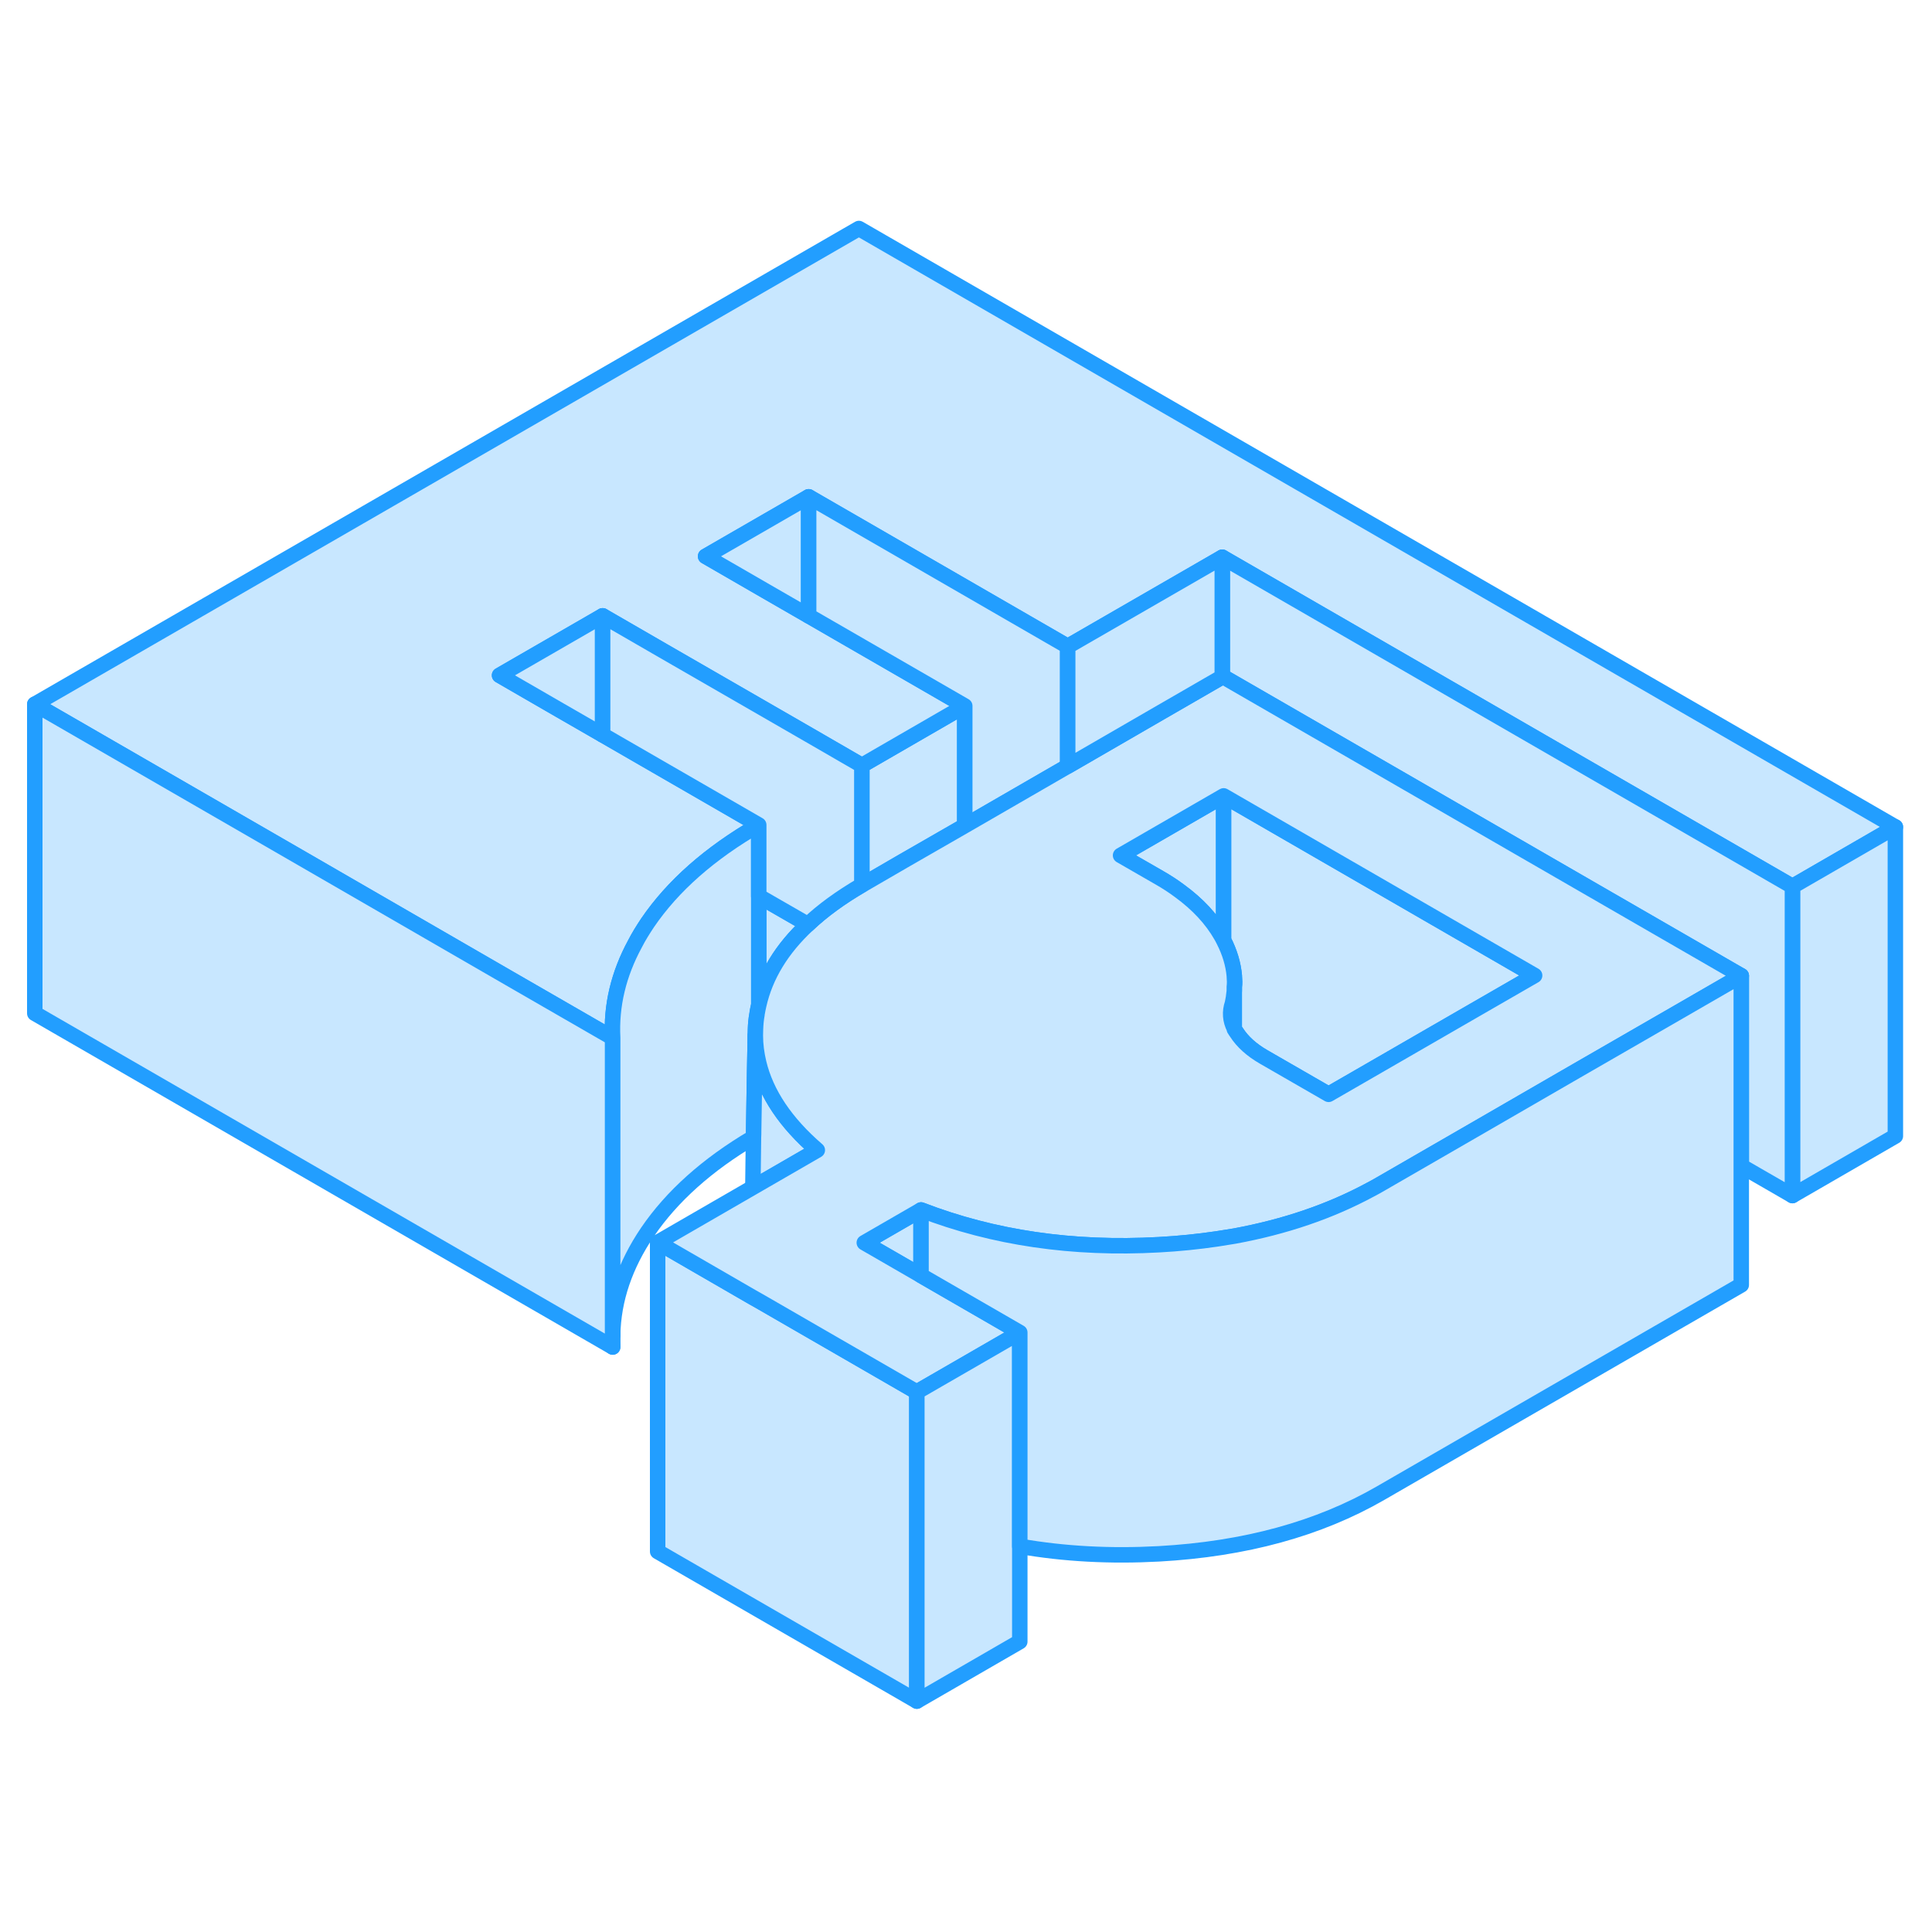 <svg width="48" height="48" viewBox="0 0 125 101" fill="#c8e7ff" xmlns="http://www.w3.org/2000/svg" stroke-width="1px" stroke-linecap="round" stroke-linejoin="round"><path d="M49.09 45.982V53.032C49.52 51.123 50.58 49.383 52.27 47.812L49.09 45.982ZM55.92 68.403L59.59 70.522V66.282L55.92 68.403Z" stroke="#229EFF" stroke-linejoin="round"/><path d="M62.42 33.673V41.423L58.47 43.693L55.8 45.243C55.8 45.243 55.77 45.263 55.76 45.263V37.523L62.42 33.673Z" stroke="#229EFF" stroke-linejoin="round"/><path d="M79.17 39.493V48.843C79.12 48.743 79.07 48.643 79.01 48.543C78.4 47.473 77.5 46.503 76.32 45.643C75.92 45.343 75.49 45.063 75.02 44.793L72.5 43.343L79.08 39.543L79.17 39.493Z" stroke="#229EFF" stroke-linejoin="round"/><path d="M122.63 41.503L115.97 45.353L79.08 24.053L69.08 29.823L52.32 20.143L45.65 23.993L49.56 26.253L52.32 27.843L62.42 33.673L55.76 37.523L52.32 35.533L42.9 30.103L38.99 27.843L32.32 31.693L36.23 33.953L38.99 35.543L49.09 41.373C45.92 43.203 43.53 45.313 41.9 47.703C41.6 48.153 41.32 48.603 41.09 49.053C40.02 51.023 39.53 53.063 39.64 55.153L32.98 51.313L19.57 43.563L2.25 33.563L55.57 2.783L122.63 41.503Z" stroke="#229EFF" stroke-linejoin="round"/><path d="M39.64 55.153V74.373C39.62 74.633 39.63 74.893 39.64 75.153L2.25 53.563V33.563L19.57 43.563L32.98 51.313L39.64 55.153Z" stroke="#229EFF" stroke-linejoin="round"/><path d="M39.64 75.153V74.373" stroke="#229EFF" stroke-linejoin="round"/><path d="M49.09 41.373V53.033C49.05 53.203 49.02 53.363 48.99 53.533C48.99 53.563 48.98 53.583 48.98 53.613C48.92 53.943 48.89 54.263 48.88 54.583C48.88 54.583 48.88 54.723 48.87 54.983C48.85 55.913 48.8 58.333 48.76 61.183C48.76 61.313 48.76 61.453 48.75 61.583C45.75 63.353 43.47 65.403 41.9 67.703C40.44 69.853 39.68 72.083 39.64 74.373V55.153C39.53 53.063 40.02 51.023 41.09 49.053C41.32 48.603 41.6 48.153 41.9 47.703C43.53 45.313 45.92 43.203 49.09 41.373Z" stroke="#229EFF" stroke-linejoin="round"/><path d="M122.63 41.503V61.503L115.97 65.353V45.353L122.63 41.503Z" stroke="#229EFF" stroke-linejoin="round"/><path d="M52.32 20.144V27.844L49.56 26.253L45.65 23.994L52.32 20.144Z" stroke="#229EFF" stroke-linejoin="round"/><path d="M69.08 29.824V37.574L62.42 41.424V33.674L52.32 27.844V20.144L69.08 29.824Z" stroke="#229EFF" stroke-linejoin="round"/><path d="M115.97 45.353V65.353L112.66 63.443V51.133L79.12 31.773L79.08 31.793V24.053L115.97 45.353Z" stroke="#229EFF" stroke-linejoin="round"/><path d="M79.86 52.203V54.543C79.59 54.013 79.55 53.463 79.74 52.913C79.79 52.673 79.83 52.433 79.85 52.193H79.86V52.203Z" stroke="#229EFF" stroke-linejoin="round"/><path d="M99.29 51.113L95.3 53.413L88.63 57.263L85.96 58.803L81.76 56.383C80.98 55.933 80.39 55.403 80 54.793C79.95 54.713 79.9 54.663 79.86 54.583V51.853C79.89 51.603 79.88 51.423 79.86 51.163V51.133C79.79 50.363 79.56 49.603 79.17 48.843V39.493L99.29 51.113Z" stroke="#229EFF" stroke-linejoin="round"/><path d="M79.88 71.783V71.653" stroke="#229EFF" stroke-linejoin="round"/><path d="M52.88 62.413L48.71 64.823C48.72 63.733 48.74 62.633 48.75 61.584C48.76 61.453 48.76 61.313 48.76 61.184C48.8 58.334 48.85 55.913 48.87 54.983C48.87 55.593 48.95 56.183 49.09 56.773C49.57 58.763 50.83 60.644 52.88 62.413Z" stroke="#229EFF" stroke-linejoin="round"/><path d="M48.88 74.913L48.87 74.903" stroke="#229EFF" stroke-linejoin="round"/><path d="M59.32 78.063V98.063L42.55 88.383V68.383L48.69 71.933L49.29 72.273L59.32 78.063Z" stroke="#229EFF" stroke-linejoin="round"/><path d="M79.12 31.773L79.08 31.794L75.13 34.074L69.08 37.574L62.42 41.423L58.47 43.694L55.8 45.243C55.8 45.243 55.77 45.263 55.76 45.263C54.39 46.063 53.23 46.904 52.27 47.813C50.58 49.383 49.52 51.123 49.09 53.033C49.05 53.203 49.02 53.363 48.99 53.533C48.99 53.563 48.98 53.583 48.98 53.613C48.92 53.943 48.89 54.264 48.88 54.584C48.88 54.584 48.88 54.723 48.87 54.983C48.87 55.593 48.95 56.183 49.09 56.773C49.57 58.763 50.83 60.644 52.88 62.413L48.71 64.823L42.55 68.383L48.69 71.933L49.29 72.273L59.32 78.064L59.59 77.903L65.98 74.213L59.59 70.523L55.92 68.403L59.59 66.283C64.28 68.093 69.41 68.843 74.98 68.533C76.28 68.463 77.54 68.333 78.76 68.153C79.14 68.093 79.51 68.034 79.88 67.974C83.13 67.374 86.05 66.383 88.66 64.974C88.89 64.853 89.11 64.734 89.33 64.603L95.34 61.133L102 57.283L108.66 53.444L112.66 51.133L79.12 31.773ZM95.3 53.413L88.63 57.263L85.96 58.803L81.76 56.383C80.98 55.933 80.39 55.404 80 54.794C79.95 54.714 79.9 54.663 79.86 54.584V54.544C79.59 54.014 79.55 53.464 79.74 52.913C79.79 52.673 79.83 52.434 79.85 52.194C79.86 52.133 79.86 52.083 79.86 52.023V51.853C79.89 51.603 79.88 51.423 79.86 51.163V51.133C79.79 50.363 79.56 49.603 79.17 48.843C79.12 48.743 79.07 48.644 79.01 48.544C78.4 47.474 77.5 46.503 76.32 45.643C75.92 45.343 75.49 45.063 75.02 44.794L72.5 43.343L79.08 39.544L79.17 39.493L99.29 51.113L95.3 53.413Z" stroke="#229EFF" stroke-linejoin="round"/><path d="M79.08 24.053V31.793L75.13 34.073L69.08 37.573V29.823L79.08 24.053Z" stroke="#229EFF" stroke-linejoin="round"/><path d="M38.99 27.844V35.544L36.23 33.954L32.32 31.694L38.99 27.844Z" stroke="#229EFF" stroke-linejoin="round"/><path d="M55.76 37.524V45.264C54.39 46.064 53.23 46.904 52.27 47.814L49.09 45.984V41.374L38.99 35.544V27.844L42.9 30.104L52.32 35.534L55.76 37.524Z" stroke="#229EFF" stroke-linejoin="round"/><path d="M65.98 74.213V94.213L59.32 98.063V78.063L59.59 77.903L65.98 74.213Z" stroke="#229EFF" stroke-linejoin="round"/><path d="M112.66 51.133V71.133L89.33 84.603C85.33 86.913 80.55 88.223 74.98 88.533C71.84 88.703 68.84 88.543 65.98 88.043V74.213L59.59 70.523V66.283C64.28 68.093 69.41 68.843 74.98 68.533C76.28 68.463 77.54 68.333 78.76 68.153C79.14 68.093 79.51 68.033 79.88 67.973C83.13 67.373 86.05 66.383 88.66 64.973C88.89 64.853 89.11 64.733 89.33 64.603L95.34 61.133L102 57.283L108.66 53.443L112.66 51.133Z" stroke="#229EFF" stroke-linejoin="round"/></svg>